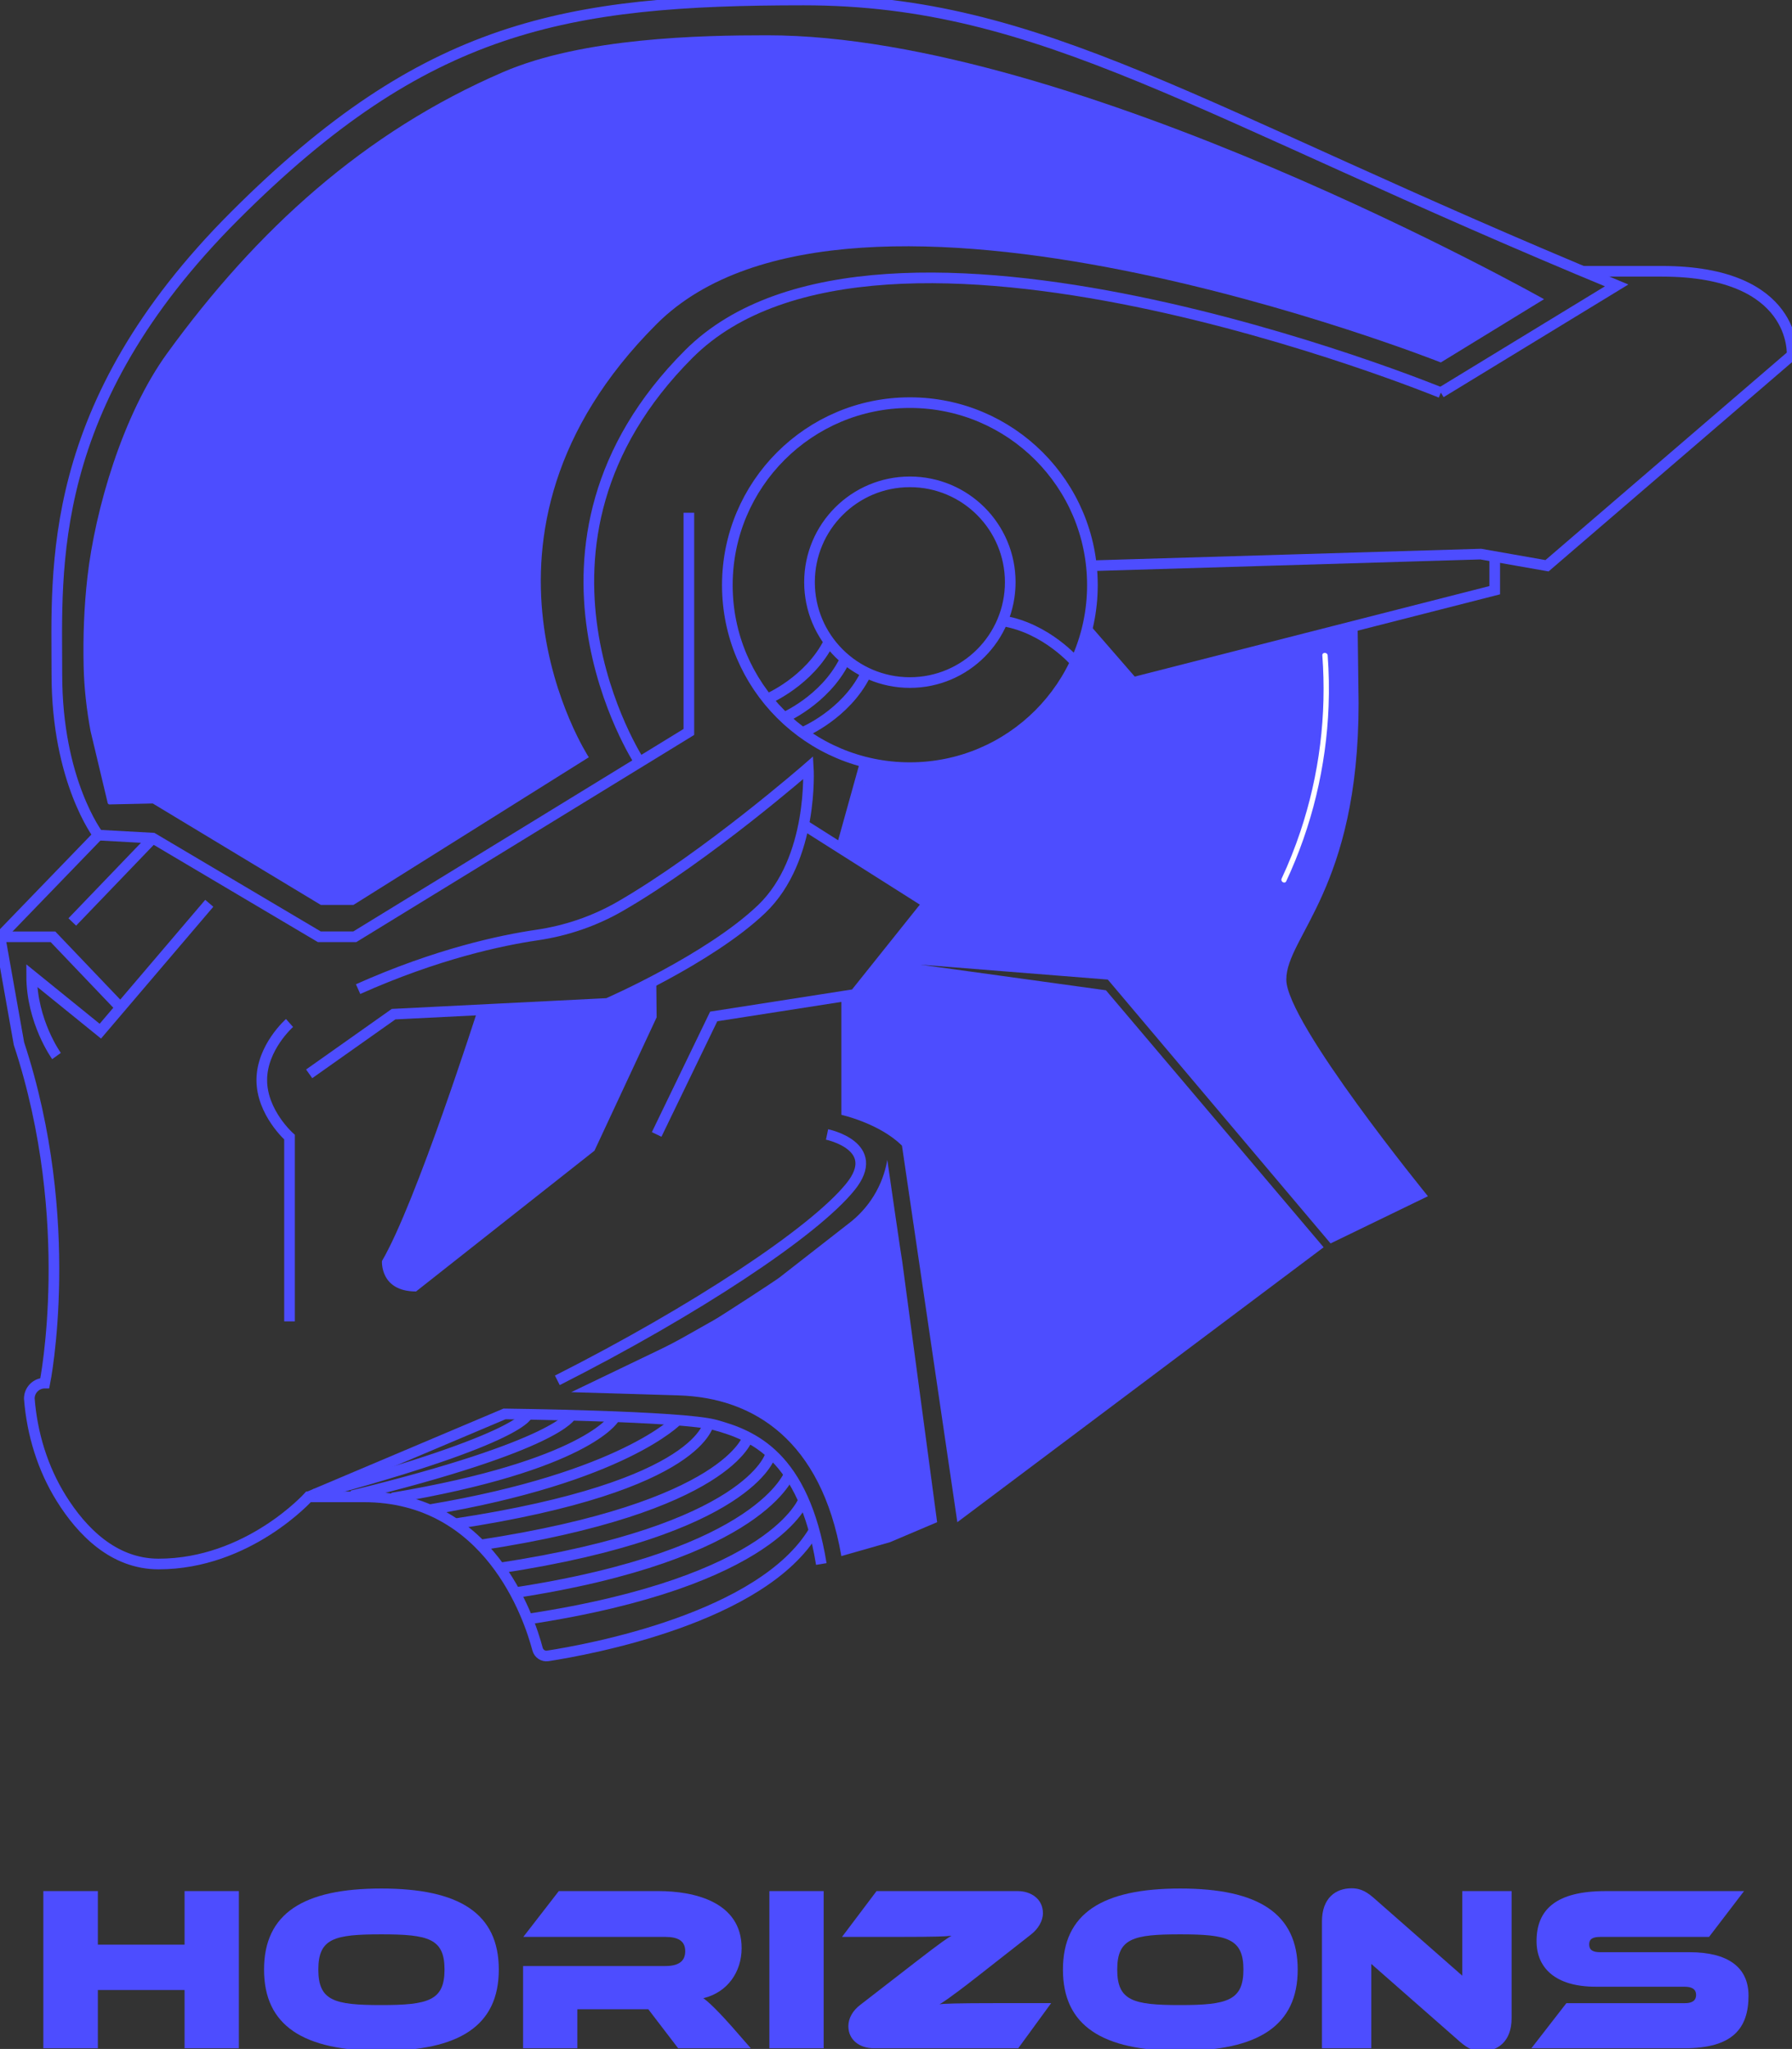 <svg width="1010" height="1155" viewBox="0 0 1010 1155" fill="none" xmlns="http://www.w3.org/2000/svg">
<rect x="0" y="0" width="1010" height="1155" fill="#333333" stroke="none"/>
<g clip-path="url(#clip0_1_2)">
<path d="M104.03 1154.63V1121.78H55.16V1154.63H24.43V1066.02H55.16V1096.22H104.03V1066.02H134.63V1154.63H104.03Z" fill="#4D4DFF"/>
<path d="M214.91 1156.09C170.94 1156.09 148.82 1141.92 148.82 1110.27C148.82 1078.62 170.94 1064.57 214.91 1064.57C258.88 1064.57 281.13 1078.61 281.13 1110.27C281.13 1141.93 258.88 1156.09 214.91 1156.09ZM214.91 1090.4C188.42 1090.4 179.42 1092.65 179.42 1110.27C179.42 1127.89 188.43 1130.27 214.91 1130.27C241.39 1130.27 250.54 1127.75 250.54 1110.27C250.54 1092.79 241.53 1090.4 214.91 1090.4Z" fill="#4D4DFF"/>
<path d="M382.22 1154.63L365.4 1132.64H325.4V1154.63H294.81V1108.27H374.94C382.23 1108.27 386.2 1105.75 386.2 1099.93C386.2 1094.11 382.23 1091.85 374.94 1091.85H294.95L314.95 1066.02H371.11C391.11 1066.02 417.99 1071.98 417.99 1098.2C417.99 1111.44 410.17 1123.1 396.4 1126.41C398.78 1128 404.74 1133.3 416.8 1147.34L423.16 1154.62H382.23L382.22 1154.63Z" fill="#4D4DFF"/>
<path d="M433.64 1154.63V1066.02H464.24V1154.63H433.64Z" fill="#4D4DFF"/>
<path d="M492.45 1154.63C484.77 1154.63 478.15 1150.13 478.15 1142.18C478.15 1137.68 480.66 1133.31 484.9 1130.13L515.5 1106.42C530.86 1094.5 534.57 1092.12 536.29 1091.19C533.11 1091.59 527.28 1091.85 506.49 1091.85H474.57L494.04 1066.02H573.51C581.19 1066.02 587.81 1070.52 587.81 1078.47C587.81 1082.84 585.16 1087.34 581.05 1090.52L550.99 1114.09C535.1 1126.54 530.86 1129.06 529.53 1129.85C531.12 1129.45 540.52 1129.19 560.79 1129.19H592.44L573.9 1154.62H492.45V1154.63Z" fill="#4D4DFF"/>
<path d="M665.18 1156.09C621.21 1156.09 599.09 1141.92 599.09 1110.27C599.09 1078.62 621.21 1064.57 665.18 1064.57C709.15 1064.57 731.4 1078.61 731.4 1110.27C731.4 1141.93 709.15 1156.09 665.18 1156.09ZM665.18 1090.4C638.69 1090.4 629.69 1092.65 629.69 1110.27C629.69 1127.89 638.7 1130.27 665.18 1130.27C691.66 1130.27 700.81 1127.75 700.81 1110.27C700.81 1092.79 691.8 1090.4 665.18 1090.4Z" fill="#4D4DFF"/>
<path d="M772.89 1107.08V1154.63H745.08V1083.11C745.08 1069.87 752.89 1064.44 761.77 1064.44C765.48 1064.44 769.05 1065.37 773.95 1069.61L824.15 1113.71V1066.03H851.96V1137.68C851.96 1150.92 844.02 1156.35 835.14 1156.35C831.3 1156.35 827.86 1155.29 822.96 1151.05L772.89 1107.08Z" fill="#4D4DFF"/>
<path d="M863.11 1154.63L882.84 1129.2H949.73C953.7 1129.2 955.95 1127.74 955.95 1124.57C955.95 1121.4 953.7 1119.93 949.46 1119.93H899.4C876.49 1119.93 866.02 1109.2 866.02 1094.24C866.02 1076.36 877.15 1066.03 904.83 1066.03H982.97L963.24 1091.86H901.92C897.81 1091.86 895.69 1092.92 895.69 1096.1C895.69 1099.28 897.81 1100.47 901.92 1100.47H952.25C973.71 1100.47 985.49 1108.81 985.49 1124.97C985.49 1143.25 976.75 1154.64 949.33 1154.64H863.11V1154.63Z" fill="#4D4DFF"/>
<path d="M474.2 561.75V628.43C474.2 628.43 495.82 633.28 508.37 645.84L539.57 858.07L746.02 703.11L623.33 558.23L518.79 543.79L624.38 552.2L749.93 700.93L804.8 674.32C804.8 674.32 724.98 576.41 724.98 552.2C724.98 527.99 765.72 501.02 765.72 396.44L765.17 352.42L638.5 384.75L612.61 357.42C612.61 357.42 608.73 392.06 560.65 420.95C560.65 420.95 533.38 441.09 487.76 429.64L474.2 478.37L522.86 509.21L481.84 560.56L474.2 561.75Z" fill="#4D4DFF"/>
<path d="M321.95 784.77L382.54 786.6C424.86 787.88 462.9 812.01 474.2 877.17L501.56 869.37L528.18 858.07L508.52 711.16C508.35 711.08 500.1 653.82 500.1 653.82C497.65 668.21 489.78 681.11 478.1 689.87L439.13 720.28C436.06 722.58 406.1 742.06 402.74 743.93L385.83 753.49C381.27 756.07 376.62 758.5 371.89 760.77L321.96 784.77H321.95Z" fill="#4D4DFF"/>
<path d="M466.14 639.5C466.14 639.5 497.89 646.06 479.31 669.02C458.64 694.56 391.59 738.86 314.12 778.11" stroke="#4D4DFF" stroke-width="6" stroke-miterlimit="10"/>
<path d="M458.85 862.81C429.66 912.14 331.48 929.93 308.76 933.44C306.11 933.85 303.64 932.18 302.96 929.59C298.12 911.29 275.5 843.78 204.96 843.78H173.88C173.88 843.78 139.88 881.64 89.37 881.64C63.93 881.64 46.03 863.07 34.54 844.64C23.99 827.71 18.1 808.3 16.52 788.41C16.52 783.58 20.43 779.67 25.26 779.67C25.26 779.67 43.72 688.36 10.69 588.31L0 528.08L55.37 470.77C55.37 470.77 32.06 440.34 32.06 380.27C32.06 320.2 25.04 228.9 132.38 121.56C239.72 14.22 318.22 0 452.96 0C587.7 0 673.66 62.78 911.16 160.89L812.08 221.32" stroke="#4D4DFF" stroke-width="6" stroke-miterlimit="10"/>
<path d="M31.85 595.29C31.85 595.29 17.84 575.94 17.84 549.91L56.55 581.28L117.95 509.2" stroke="#4D4DFF" stroke-width="6" stroke-miterlimit="10"/>
<path d="M0 528.08H29.86L67.9 567.96" stroke="#4D4DFF" stroke-width="6" stroke-miterlimit="10"/>
<path d="M40.74 519.72L86.13 472.46" stroke="#4D4DFF" stroke-width="6" stroke-miterlimit="10"/>
<path d="M388.25 289.05V412.61L199.96 528.07H179.98L86.12 472.45L55.36 470.76" stroke="#4D4DFF" stroke-width="6" stroke-miterlimit="10"/>
<path d="M891.91 152.93H936.66C1013.42 152.93 1010.04 200.17 1010.04 200.17L871.92 318.92L834.59 312.35L615.12 318.92" stroke="#4D4DFF" stroke-width="6" stroke-miterlimit="10"/>
<path d="M842.45 313.73V332.7L638.5 384.76L612.61 354.97" stroke="#4D4DFF" stroke-width="6" stroke-miterlimit="10"/>
<path d="M487.76 429.64L474.2 478.37" stroke="#4D4DFF" stroke-width="6" stroke-miterlimit="10"/>
<path d="M201.83 557.57C246.22 537.74 282.33 530.07 302.55 527.11C319.17 524.68 335.15 519.23 349.69 510.82C398.69 482.47 455.58 432.73 455.58 432.73C455.58 432.73 458.82 484.24 429.22 512.49C399.62 540.75 342.44 565.64 342.44 565.64L221.82 571.69L174.25 605.33" stroke="#4D4DFF" stroke-width="6" stroke-miterlimit="10"/>
<path d="M163.18 744.88V641.01C163.18 641.01 147.55 627.22 147.55 608.84C147.55 590.46 163.18 576.67 163.18 576.67" stroke="#4D4DFF" stroke-width="6" stroke-miterlimit="10"/>
<path d="M452.95 464.9L522.87 509.2L481.85 560.55L402.26 572.98L370.1 639.5" stroke="#4D4DFF" stroke-width="6" stroke-miterlimit="10"/>
<path d="M432.46 394.06C432.46 394.06 456 384.2 467.28 361.72M441.11 404.89C441.11 404.89 464.65 395.03 475.93 372.55M452.95 412.63C452.95 412.63 476.49 402.77 487.77 380.29M606.39 373.49C606.39 373.49 589.92 353.99 565.09 349.98M812.07 221.35C812.07 221.35 496.17 91.63 388.26 199.53C280.35 307.44 360.5 429.66 360.5 429.66M512.82 271.62C544.06 271.62 569.39 296.95 569.39 328.19C569.39 359.43 544.06 384.76 512.82 384.76C481.58 384.76 456.25 359.43 456.25 328.19C456.25 296.95 481.58 271.62 512.82 271.62ZM409.94 329.85C409.94 386.67 456 432.73 512.82 432.73C569.64 432.73 615.7 386.67 615.7 329.85C615.7 273.03 569.64 226.97 512.82 226.97C456 226.97 409.94 273.03 409.94 329.85Z" stroke="#4D4DFF" stroke-width="6" stroke-miterlimit="10"/>
<path d="M331.86 426.88C331.86 426.88 250.44 302.31 370.08 182.67C480.08 72.67 812.06 204.32 812.06 204.32L870.24 168.66C870.24 168.66 606.38 19.89 432.45 19.89C394.94 19.89 328.62 21.19 283.59 40.61C205.03 74.49 144.56 129.82 94.29 199.05C69.07 233.78 53.61 287.34 49.28 325.24C47.37 342.01 46.75 358.89 47.14 375.76C47.42 387.96 48.82 400.1 51.03 412.1L60.7 452.67C60.81 453.14 61.24 453.48 61.73 453.47L86.11 452.93L180.85 510.13H199.18L331.85 426.89L331.86 426.88Z" fill="#4D4DFF"/>
<path d="M745.29 369.47C746.54 386.19 746.13 403.02 744.06 419.66C741.99 436.38 738.21 452.91 732.87 468.89C729.87 477.86 726.36 486.66 722.36 495.24C721.55 496.98 724.13 498.5 724.95 496.75C732.15 481.3 737.82 465.15 741.82 448.57C745.8 432.07 748.15 415.17 748.81 398.22C749.18 388.64 749.01 379.04 748.29 369.47C748.15 367.56 745.15 367.54 745.29 369.47Z" fill="#ffffff"/>
<path d="M173.87 843.78L284.38 797.03C284.38 797.03 384.51 798.16 403.13 803.29C423.92 809.02 452.94 820.32 462.9 881.64" stroke="#4D4DFF" stroke-width="6" stroke-miterlimit="10"/>
<path d="M453.16 845.1C453.16 845.1 437.94 891.38 297.31 912.74M289.27 897.98C429.9 876.61 445.12 830.34 445.12 830.34M281.66 883.92C422.29 862.55 434.07 820.56 434.07 820.56M270.27 871.02C410.9 849.65 421.53 810.2 421.53 810.2M256.49 858.99C397.12 837.62 399.62 801.44 399.62 801.44M242.05 851.07C351.04 832.79 381.81 800.52 381.81 800.52M221.02 844.46C330.01 826.18 345.9 799.8 345.9 799.8M198.31 843.18C315.34 814.57 321.95 797.78 321.95 797.78M177.05 842.42C297.31 810.19 297.5 797.02 297.5 797.02" stroke="#4D4DFF" stroke-width="6" stroke-miterlimit="10"/>
<path d="M269.22 569.31C269.22 569.31 234.49 678.14 215.28 710.84C215.28 710.84 214.06 728.01 234.49 728.01L335.05 648.66L370.09 573.49L369.88 552.24L342.44 565.63L269.23 569.3L269.22 569.31Z" fill="#4D4DFF"/>
</g>
<defs>
<clipPath id="clip0_1_2">
<rect width="1010" height="1155" fill="white"/>
</clipPath>
</defs>
</svg>
